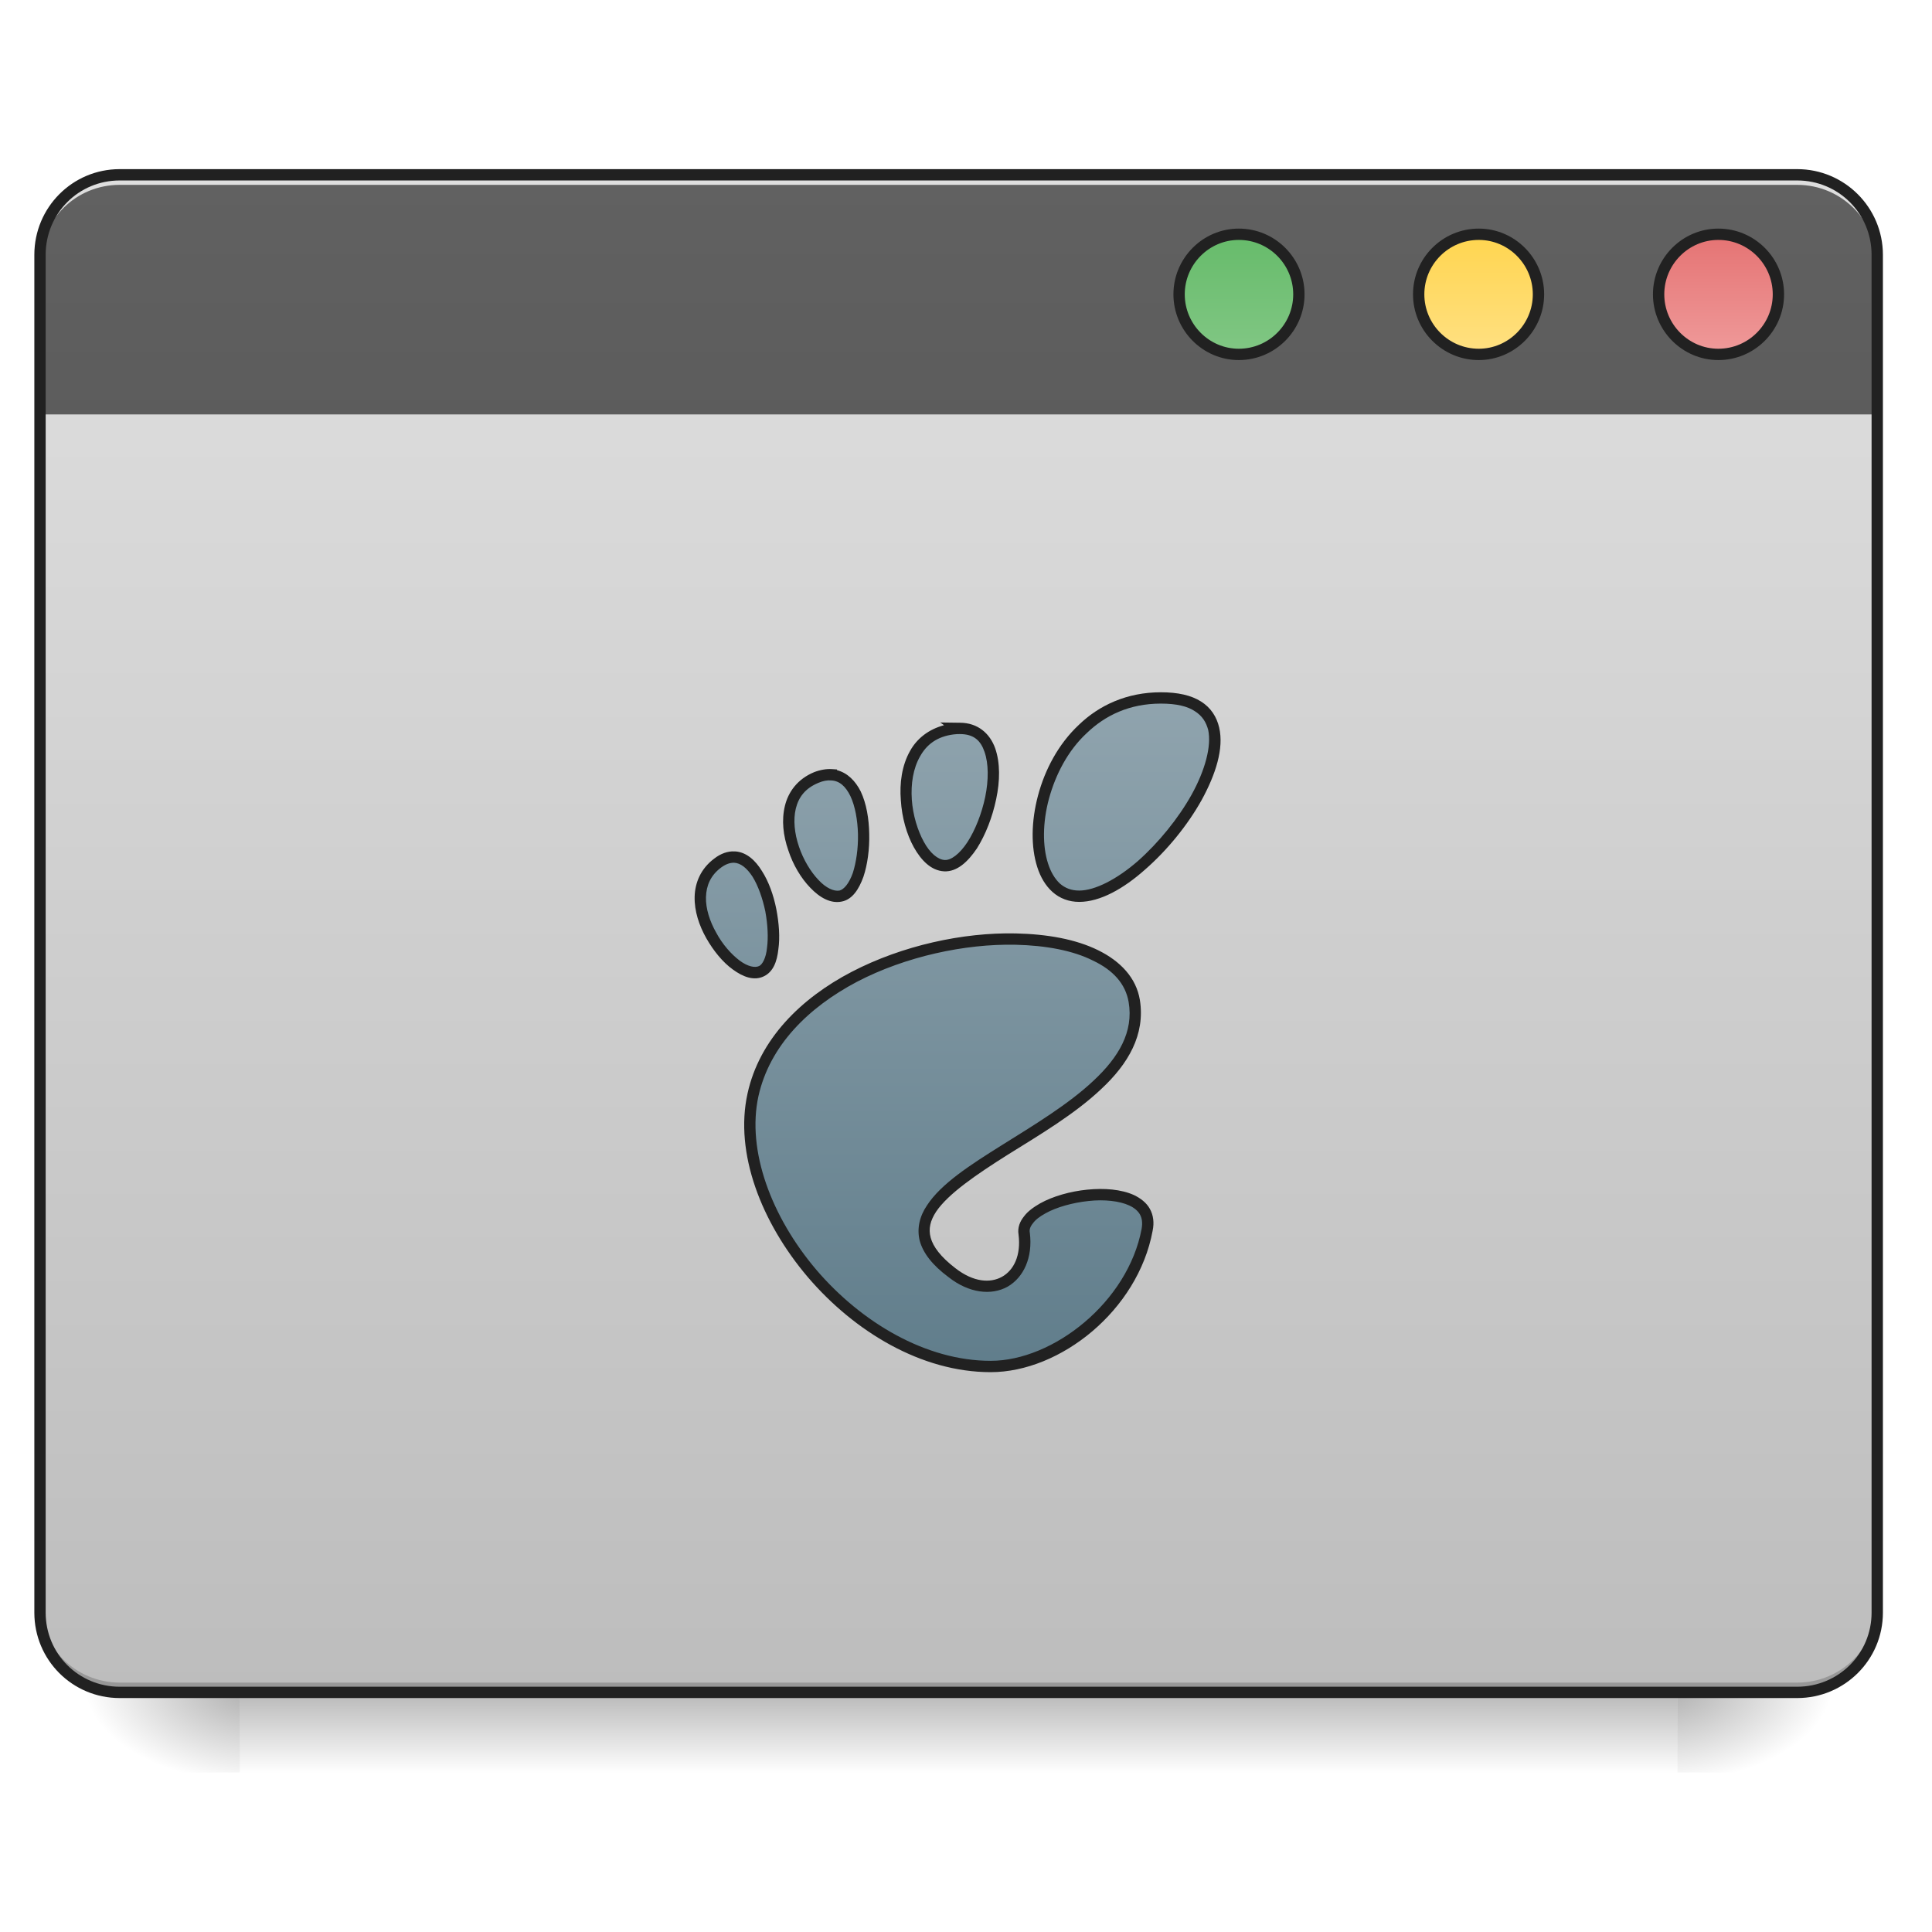<?xml version="1.0" encoding="UTF-8"?>
<svg xmlns="http://www.w3.org/2000/svg" xmlns:xlink="http://www.w3.org/1999/xlink" width="22pt" height="22pt" viewBox="0 0 22 22" version="1.1">
<defs>
<linearGradient id="linear0" gradientUnits="userSpaceOnUse" x1="254" y1="233.5" x2="254" y2="254.667" gradientTransform="matrix(0.043,0,0,0.043,-0,9.239)">
<stop offset="0" style="stop-color:rgb(0%,0%,0%);stop-opacity:0.275;"/>
<stop offset="1" style="stop-color:rgb(0%,0%,0%);stop-opacity:0;"/>
</linearGradient>
<radialGradient id="radial0" gradientUnits="userSpaceOnUse" cx="450.909" cy="189.579" fx="450.909" fy="189.579" r="21.167" gradientTransform="matrix(0,-0.054,-0.097,-0,37.204,43.722)">
<stop offset="0" style="stop-color:rgb(0%,0%,0%);stop-opacity:0.314;"/>
<stop offset="0.222" style="stop-color:rgb(0%,0%,0%);stop-opacity:0.275;"/>
<stop offset="1" style="stop-color:rgb(0%,0%,0%);stop-opacity:0;"/>
</radialGradient>
<radialGradient id="radial1" gradientUnits="userSpaceOnUse" cx="450.909" cy="189.579" fx="450.909" fy="189.579" r="21.167" gradientTransform="matrix(-0,0.054,0.097,0,-15.374,-5.175)">
<stop offset="0" style="stop-color:rgb(0%,0%,0%);stop-opacity:0.314;"/>
<stop offset="0.222" style="stop-color:rgb(0%,0%,0%);stop-opacity:0.275;"/>
<stop offset="1" style="stop-color:rgb(0%,0%,0%);stop-opacity:0;"/>
</radialGradient>
<radialGradient id="radial2" gradientUnits="userSpaceOnUse" cx="450.909" cy="189.579" fx="450.909" fy="189.579" r="21.167" gradientTransform="matrix(-0,-0.054,0.097,-0,-15.374,43.722)">
<stop offset="0" style="stop-color:rgb(0%,0%,0%);stop-opacity:0.314;"/>
<stop offset="0.222" style="stop-color:rgb(0%,0%,0%);stop-opacity:0.275;"/>
<stop offset="1" style="stop-color:rgb(0%,0%,0%);stop-opacity:0;"/>
</radialGradient>
<radialGradient id="radial3" gradientUnits="userSpaceOnUse" cx="450.909" cy="189.579" fx="450.909" fy="189.579" r="21.167" gradientTransform="matrix(0,0.054,-0.097,0,37.204,-5.175)">
<stop offset="0" style="stop-color:rgb(0%,0%,0%);stop-opacity:0.314;"/>
<stop offset="0.222" style="stop-color:rgb(0%,0%,0%);stop-opacity:0.275;"/>
<stop offset="1" style="stop-color:rgb(0%,0%,0%);stop-opacity:0;"/>
</radialGradient>
<linearGradient id="linear1" gradientUnits="userSpaceOnUse" x1="211.667" y1="233.5" x2="211.667" y2="-168.667" gradientTransform="matrix(0.043,0,0,0.043,0,9.239)">
<stop offset="0" style="stop-color:rgb(74.118%,74.118%,74.118%);stop-opacity:1;"/>
<stop offset="1" style="stop-color:rgb(87.843%,87.843%,87.843%);stop-opacity:1;"/>
</linearGradient>
<linearGradient id="linear2" gradientUnits="userSpaceOnUse" x1="288.396" y1="-141.415" x2="288.396" y2="-25.792" gradientTransform="matrix(0.052,0,0,0.149,-4.025,23.128)">
<stop offset="0" style="stop-color:rgb(38.039%,38.039%,38.039%);stop-opacity:1;"/>
<stop offset="1" style="stop-color:rgb(25.882%,25.882%,25.882%);stop-opacity:1;"/>
</linearGradient>
<linearGradient id="linear3" gradientUnits="userSpaceOnUse" x1="349.25" y1="-158.083" x2="349.25" y2="-115.75" gradientTransform="matrix(0.75,0,0,0.75,66.146,-34.229)">
<stop offset="0" style="stop-color:rgb(40%,73.333%,41.569%);stop-opacity:1;"/>
<stop offset="1" style="stop-color:rgb(50.588%,78.039%,51.765%);stop-opacity:1;"/>
</linearGradient>
<linearGradient id="linear4" gradientUnits="userSpaceOnUse" x1="349.25" y1="-158.083" x2="349.25" y2="-115.75" gradientTransform="matrix(0.75,0,0,0.75,129.645,-34.229)">
<stop offset="0" style="stop-color:rgb(100%,83.529%,30.98%);stop-opacity:1;"/>
<stop offset="1" style="stop-color:rgb(100%,87.843%,50.98%);stop-opacity:1;"/>
</linearGradient>
<linearGradient id="linear5" gradientUnits="userSpaceOnUse" x1="349.25" y1="-158.083" x2="349.25" y2="-115.75" gradientTransform="matrix(0.75,0,0,0.75,193.146,-34.229)">
<stop offset="0" style="stop-color:rgb(89.804%,45.098%,45.098%);stop-opacity:1;"/>
<stop offset="1" style="stop-color:rgb(93.725%,60.392%,60.392%);stop-opacity:1;"/>
</linearGradient>
<linearGradient id="linear6" gradientUnits="userSpaceOnUse" x1="234.777" y1="-38.283" x2="234.777" y2="141.634" gradientTransform="matrix(0.043,0,0,0.043,-0.084,9.549)">
<stop offset="0" style="stop-color:rgb(56.471%,64.314%,68.235%);stop-opacity:1;"/>
<stop offset="1" style="stop-color:rgb(37.647%,49.02%,54.51%);stop-opacity:1;"/>
</linearGradient>
</defs>
<g id="surface1">
<path style=" stroke:none;fill-rule:nonzero;fill:url(#linear0);" d="M 2.73 19.273 L 19.102 19.273 L 19.102 20.184 L 2.73 20.184 Z M 2.73 19.273 "/>
<path style=" stroke:none;fill-rule:nonzero;fill:url(#radial0);" d="M 19.102 19.273 L 20.922 19.273 L 20.922 18.363 L 19.102 18.363 Z M 19.102 19.273 "/>
<path style=" stroke:none;fill-rule:nonzero;fill:url(#radial1);" d="M 2.73 19.273 L 0.91 19.273 L 0.91 20.184 L 2.73 20.184 Z M 2.73 19.273 "/>
<path style=" stroke:none;fill-rule:nonzero;fill:url(#radial2);" d="M 2.73 19.273 L 0.91 19.273 L 0.91 18.363 L 2.73 18.363 Z M 2.73 19.273 "/>
<path style=" stroke:none;fill-rule:nonzero;fill:url(#radial3);" d="M 19.102 19.273 L 20.922 19.273 L 20.922 20.184 L 19.102 20.184 Z M 19.102 19.273 "/>
<path style=" stroke:none;fill-rule:nonzero;fill:url(#linear1);" d="M 1.363 1.992 L 20.465 1.992 C 20.969 1.992 21.375 2.398 21.375 2.902 L 21.375 18.363 C 21.375 18.867 20.969 19.273 20.465 19.273 L 1.363 19.273 C 0.863 19.273 0.453 18.867 0.453 18.363 L 0.453 2.902 C 0.453 2.398 0.863 1.992 1.363 1.992 Z M 1.363 1.992 "/>
<path style=" stroke:none;fill-rule:nonzero;fill:rgb(0%,0%,0%);fill-opacity:0.196;" d="M 1.363 19.273 C 0.859 19.273 0.453 18.867 0.453 18.363 L 0.453 18.25 C 0.453 18.754 0.859 19.16 1.363 19.16 L 20.465 19.16 C 20.969 19.16 21.375 18.754 21.375 18.25 L 21.375 18.363 C 21.375 18.867 20.969 19.273 20.465 19.273 Z M 1.363 19.273 "/>
<path style=" stroke:none;fill-rule:nonzero;fill:url(#linear2);" d="M 1.363 1.992 C 0.859 1.992 0.453 2.398 0.453 2.902 L 0.453 4.719 L 21.375 4.719 L 21.375 2.902 C 21.375 2.398 20.969 1.992 20.465 1.992 Z M 1.363 1.992 "/>
<path style=" stroke:none;fill-rule:nonzero;fill:rgb(90.196%,90.196%,90.196%);fill-opacity:0.937;" d="M 1.363 1.992 C 0.859 1.992 0.453 2.398 0.453 2.902 L 0.453 3.016 C 0.453 3.008 0.453 3 0.457 2.992 C 0.469 2.496 0.867 2.105 1.363 2.105 L 20.465 2.105 C 20.969 2.105 21.375 2.512 21.375 3.016 L 21.375 2.902 C 21.375 2.398 20.969 1.992 20.465 1.992 Z M 1.363 1.992 "/>
<path style=" stroke:none;fill-rule:nonzero;fill:rgb(12.941%,12.941%,12.941%);fill-opacity:1;" d="M 1.363 1.926 C 0.824 1.926 0.391 2.363 0.391 2.902 L 0.391 18.363 C 0.391 18.902 0.824 19.336 1.363 19.336 L 20.465 19.336 C 21.004 19.336 21.441 18.902 21.441 18.363 L 21.441 2.902 C 21.441 2.363 21.004 1.926 20.465 1.926 Z M 1.363 2.055 L 20.465 2.055 C 20.934 2.055 21.312 2.43 21.312 2.902 L 21.312 18.363 C 21.312 18.832 20.934 19.207 20.465 19.207 L 1.363 19.207 C 0.895 19.207 0.52 18.832 0.52 18.363 L 0.52 2.902 C 0.52 2.43 0.895 2.055 1.363 2.055 Z M 1.363 2.055 "/>
<path style="fill-rule:nonzero;fill:url(#linear3);stroke-width:3;stroke-linecap:round;stroke-linejoin:miter;stroke:rgb(12.941%,12.941%,12.941%);stroke-opacity:1;stroke-miterlimit:4;" d="M 328.06 -152.824 C 336.877 -152.824 343.967 -145.643 343.967 -136.917 C 343.967 -128.19 336.877 -121.009 328.06 -121.009 C 319.333 -121.009 312.243 -128.19 312.243 -136.917 C 312.243 -145.643 319.333 -152.824 328.06 -152.824 Z M 328.06 -152.824 " transform="matrix(0.043,0,0,0.043,0,9.239)"/>
<path style="fill-rule:nonzero;fill:url(#linear4);stroke-width:3;stroke-linecap:round;stroke-linejoin:miter;stroke:rgb(12.941%,12.941%,12.941%);stroke-opacity:1;stroke-miterlimit:4;" d="M 391.599 -152.824 C 400.325 -152.824 407.416 -145.643 407.416 -136.917 C 407.416 -128.19 400.325 -121.009 391.599 -121.009 C 382.782 -121.009 375.691 -128.19 375.691 -136.917 C 375.691 -145.643 382.782 -152.824 391.599 -152.824 Z M 391.599 -152.824 " transform="matrix(0.043,0,0,0.043,0,9.239)"/>
<path style="fill-rule:nonzero;fill:url(#linear5);stroke-width:3;stroke-linecap:round;stroke-linejoin:miter;stroke:rgb(12.941%,12.941%,12.941%);stroke-opacity:1;stroke-miterlimit:4;" d="M 455.047 -152.824 C 463.865 -152.824 470.955 -145.643 470.955 -136.917 C 470.955 -128.19 463.865 -121.009 455.047 -121.009 C 446.321 -121.009 439.231 -128.19 439.231 -136.917 C 439.231 -145.643 446.321 -152.824 455.047 -152.824 Z M 455.047 -152.824 " transform="matrix(0.043,0,0,0.043,0,9.239)"/>
<path style=" stroke:none;fill-rule:nonzero;fill:url(#linear6);" d="M 13.219 7.945 C 11.73 7.945 11.453 10.207 12.289 10.207 C 13.129 10.207 14.707 7.945 13.219 7.945 Z M 10.93 8.293 C 10.906 8.293 10.879 8.297 10.855 8.297 C 10.012 8.406 10.309 9.832 10.754 9.859 C 11.191 9.883 11.664 8.297 10.93 8.293 Z M 9.469 8.82 C 9.414 8.816 9.359 8.828 9.297 8.852 C 8.617 9.133 9.191 10.281 9.57 10.203 C 9.914 10.133 9.965 8.852 9.469 8.82 Z M 8.363 9.758 C 8.301 9.758 8.238 9.777 8.172 9.828 C 7.629 10.234 8.352 11.211 8.672 11.059 C 8.953 10.926 8.773 9.773 8.359 9.758 Z M 11.566 10.691 C 10.391 10.672 8.84 11.27 8.574 12.469 C 8.289 13.762 9.754 15.562 11.281 15.562 C 12.035 15.562 12.902 14.875 13.062 14.004 C 13.188 13.34 11.605 13.605 11.66 14.047 C 11.73 14.574 11.281 14.832 10.84 14.492 C 9.438 13.414 13.16 12.875 12.914 11.398 C 12.84 10.938 12.27 10.707 11.562 10.691 Z M 11.566 10.691 "/>
<path style=" stroke:none;fill-rule:nonzero;fill:rgb(12.941%,12.941%,12.941%);fill-opacity:1;" d="M 13.219 7.883 C 12.832 7.883 12.516 8.031 12.285 8.254 C 12.051 8.473 11.898 8.766 11.82 9.059 C 11.742 9.352 11.738 9.645 11.812 9.875 C 11.848 9.988 11.906 10.086 11.984 10.156 C 12.066 10.23 12.172 10.27 12.289 10.27 C 12.527 10.27 12.793 10.121 13.039 9.902 C 13.289 9.684 13.523 9.398 13.684 9.109 C 13.844 8.816 13.938 8.523 13.883 8.285 C 13.855 8.164 13.789 8.059 13.676 7.988 C 13.566 7.918 13.414 7.883 13.219 7.883 Z M 13.219 8.012 C 13.398 8.012 13.523 8.043 13.605 8.098 C 13.691 8.152 13.734 8.223 13.758 8.312 C 13.797 8.496 13.723 8.77 13.57 9.047 C 13.418 9.32 13.191 9.598 12.957 9.805 C 12.719 10.012 12.469 10.141 12.289 10.141 C 12.199 10.141 12.129 10.113 12.07 10.062 C 12.012 10.008 11.965 9.93 11.934 9.832 C 11.871 9.637 11.871 9.367 11.945 9.094 C 12.02 8.82 12.16 8.547 12.375 8.348 C 12.586 8.145 12.863 8.012 13.219 8.012 Z M 10.707 8.227 L 10.75 8.258 C 10.574 8.305 10.441 8.41 10.363 8.551 C 10.27 8.715 10.242 8.918 10.258 9.113 C 10.27 9.309 10.324 9.5 10.406 9.648 C 10.492 9.801 10.605 9.914 10.75 9.922 C 10.898 9.93 11.023 9.812 11.125 9.66 C 11.223 9.504 11.301 9.305 11.344 9.098 C 11.387 8.895 11.391 8.688 11.332 8.52 C 11.273 8.355 11.137 8.23 10.93 8.23 Z M 10.93 8.359 C 11.09 8.359 11.168 8.434 11.211 8.562 C 11.258 8.695 11.258 8.883 11.219 9.074 C 11.18 9.262 11.105 9.453 11.016 9.59 C 10.926 9.727 10.828 9.797 10.758 9.793 C 10.68 9.789 10.59 9.715 10.52 9.586 C 10.449 9.457 10.395 9.281 10.383 9.105 C 10.371 8.926 10.398 8.75 10.477 8.613 C 10.551 8.48 10.668 8.387 10.859 8.363 C 10.887 8.359 10.91 8.359 10.93 8.359 Z M 9.473 8.758 C 9.41 8.754 9.34 8.766 9.27 8.793 C 9.082 8.871 8.977 9.016 8.938 9.176 C 8.898 9.34 8.918 9.516 8.977 9.684 C 9.031 9.848 9.121 10 9.227 10.109 C 9.332 10.219 9.457 10.293 9.586 10.266 C 9.707 10.242 9.781 10.125 9.832 9.984 C 9.879 9.844 9.902 9.668 9.898 9.496 C 9.895 9.324 9.867 9.152 9.801 9.012 C 9.742 8.895 9.652 8.801 9.531 8.77 L 9.531 8.762 Z M 9.465 8.887 C 9.559 8.891 9.629 8.953 9.684 9.066 C 9.738 9.18 9.766 9.34 9.77 9.5 C 9.773 9.66 9.75 9.82 9.711 9.941 C 9.668 10.062 9.609 10.129 9.559 10.141 C 9.496 10.152 9.406 10.113 9.32 10.02 C 9.23 9.926 9.148 9.789 9.098 9.641 C 9.047 9.492 9.031 9.336 9.062 9.207 C 9.094 9.078 9.168 8.977 9.32 8.914 C 9.375 8.891 9.422 8.883 9.465 8.887 Z M 8.363 9.695 C 8.289 9.691 8.207 9.719 8.133 9.777 C 7.98 9.891 7.914 10.051 7.91 10.211 C 7.906 10.375 7.961 10.539 8.043 10.684 C 8.125 10.828 8.23 10.957 8.344 11.039 C 8.461 11.125 8.586 11.172 8.699 11.117 C 8.805 11.066 8.848 10.949 8.863 10.812 C 8.883 10.676 8.871 10.512 8.84 10.352 C 8.809 10.195 8.754 10.039 8.676 9.918 C 8.602 9.797 8.5 9.703 8.371 9.695 C 8.367 9.695 8.367 9.695 8.363 9.695 Z M 8.359 9.824 C 8.434 9.828 8.504 9.883 8.57 9.984 C 8.633 10.086 8.684 10.23 8.715 10.379 C 8.742 10.527 8.75 10.676 8.734 10.793 C 8.723 10.91 8.68 10.984 8.645 11 C 8.598 11.023 8.516 11.008 8.422 10.938 C 8.328 10.867 8.227 10.754 8.156 10.621 C 8.082 10.492 8.035 10.344 8.039 10.215 C 8.043 10.086 8.09 9.969 8.211 9.879 C 8.27 9.836 8.316 9.824 8.359 9.824 Z M 11.562 10.629 C 10.965 10.617 10.277 10.766 9.699 11.066 C 9.121 11.367 8.648 11.832 8.512 12.453 C 8.363 13.129 8.668 13.918 9.199 14.543 C 9.73 15.164 10.492 15.625 11.281 15.625 C 12.074 15.625 12.957 14.922 13.125 14.016 C 13.145 13.922 13.133 13.836 13.094 13.766 C 13.055 13.695 12.988 13.645 12.914 13.609 C 12.77 13.543 12.574 13.527 12.379 13.547 C 12.188 13.566 11.992 13.621 11.844 13.703 C 11.77 13.746 11.703 13.793 11.66 13.852 C 11.613 13.91 11.586 13.98 11.598 14.055 C 11.629 14.297 11.543 14.465 11.41 14.539 C 11.277 14.613 11.086 14.602 10.879 14.441 C 10.711 14.312 10.625 14.195 10.598 14.094 C 10.57 13.992 10.594 13.898 10.66 13.797 C 10.797 13.594 11.117 13.375 11.477 13.148 C 11.84 12.922 12.242 12.684 12.543 12.398 C 12.844 12.117 13.043 11.785 12.98 11.387 C 12.938 11.133 12.758 10.945 12.504 10.82 C 12.25 10.695 11.926 10.637 11.566 10.629 Z M 11.562 10.758 C 11.562 10.758 11.562 10.758 11.566 10.758 C 11.91 10.766 12.219 10.824 12.445 10.938 C 12.676 11.047 12.816 11.203 12.852 11.41 C 12.91 11.75 12.738 12.039 12.453 12.305 C 12.168 12.574 11.773 12.812 11.41 13.039 C 11.047 13.266 10.715 13.48 10.555 13.727 C 10.473 13.848 10.438 13.988 10.473 14.129 C 10.512 14.27 10.617 14.406 10.801 14.543 C 11.035 14.727 11.289 14.754 11.473 14.652 C 11.656 14.547 11.762 14.32 11.727 14.039 C 11.719 14.004 11.73 13.969 11.762 13.93 C 11.789 13.891 11.84 13.852 11.906 13.816 C 12.031 13.746 12.215 13.695 12.395 13.676 C 12.574 13.656 12.75 13.676 12.859 13.727 C 12.918 13.754 12.957 13.789 12.98 13.828 C 13.004 13.871 13.012 13.922 13 13.992 C 12.844 14.828 11.992 15.496 11.281 15.496 C 10.543 15.496 9.809 15.059 9.297 14.461 C 8.785 13.859 8.5 13.102 8.637 12.48 C 8.766 11.906 9.203 11.473 9.758 11.18 C 10.312 10.891 10.988 10.746 11.562 10.758 Z M 11.562 10.758 "/>
</g>
</svg>
